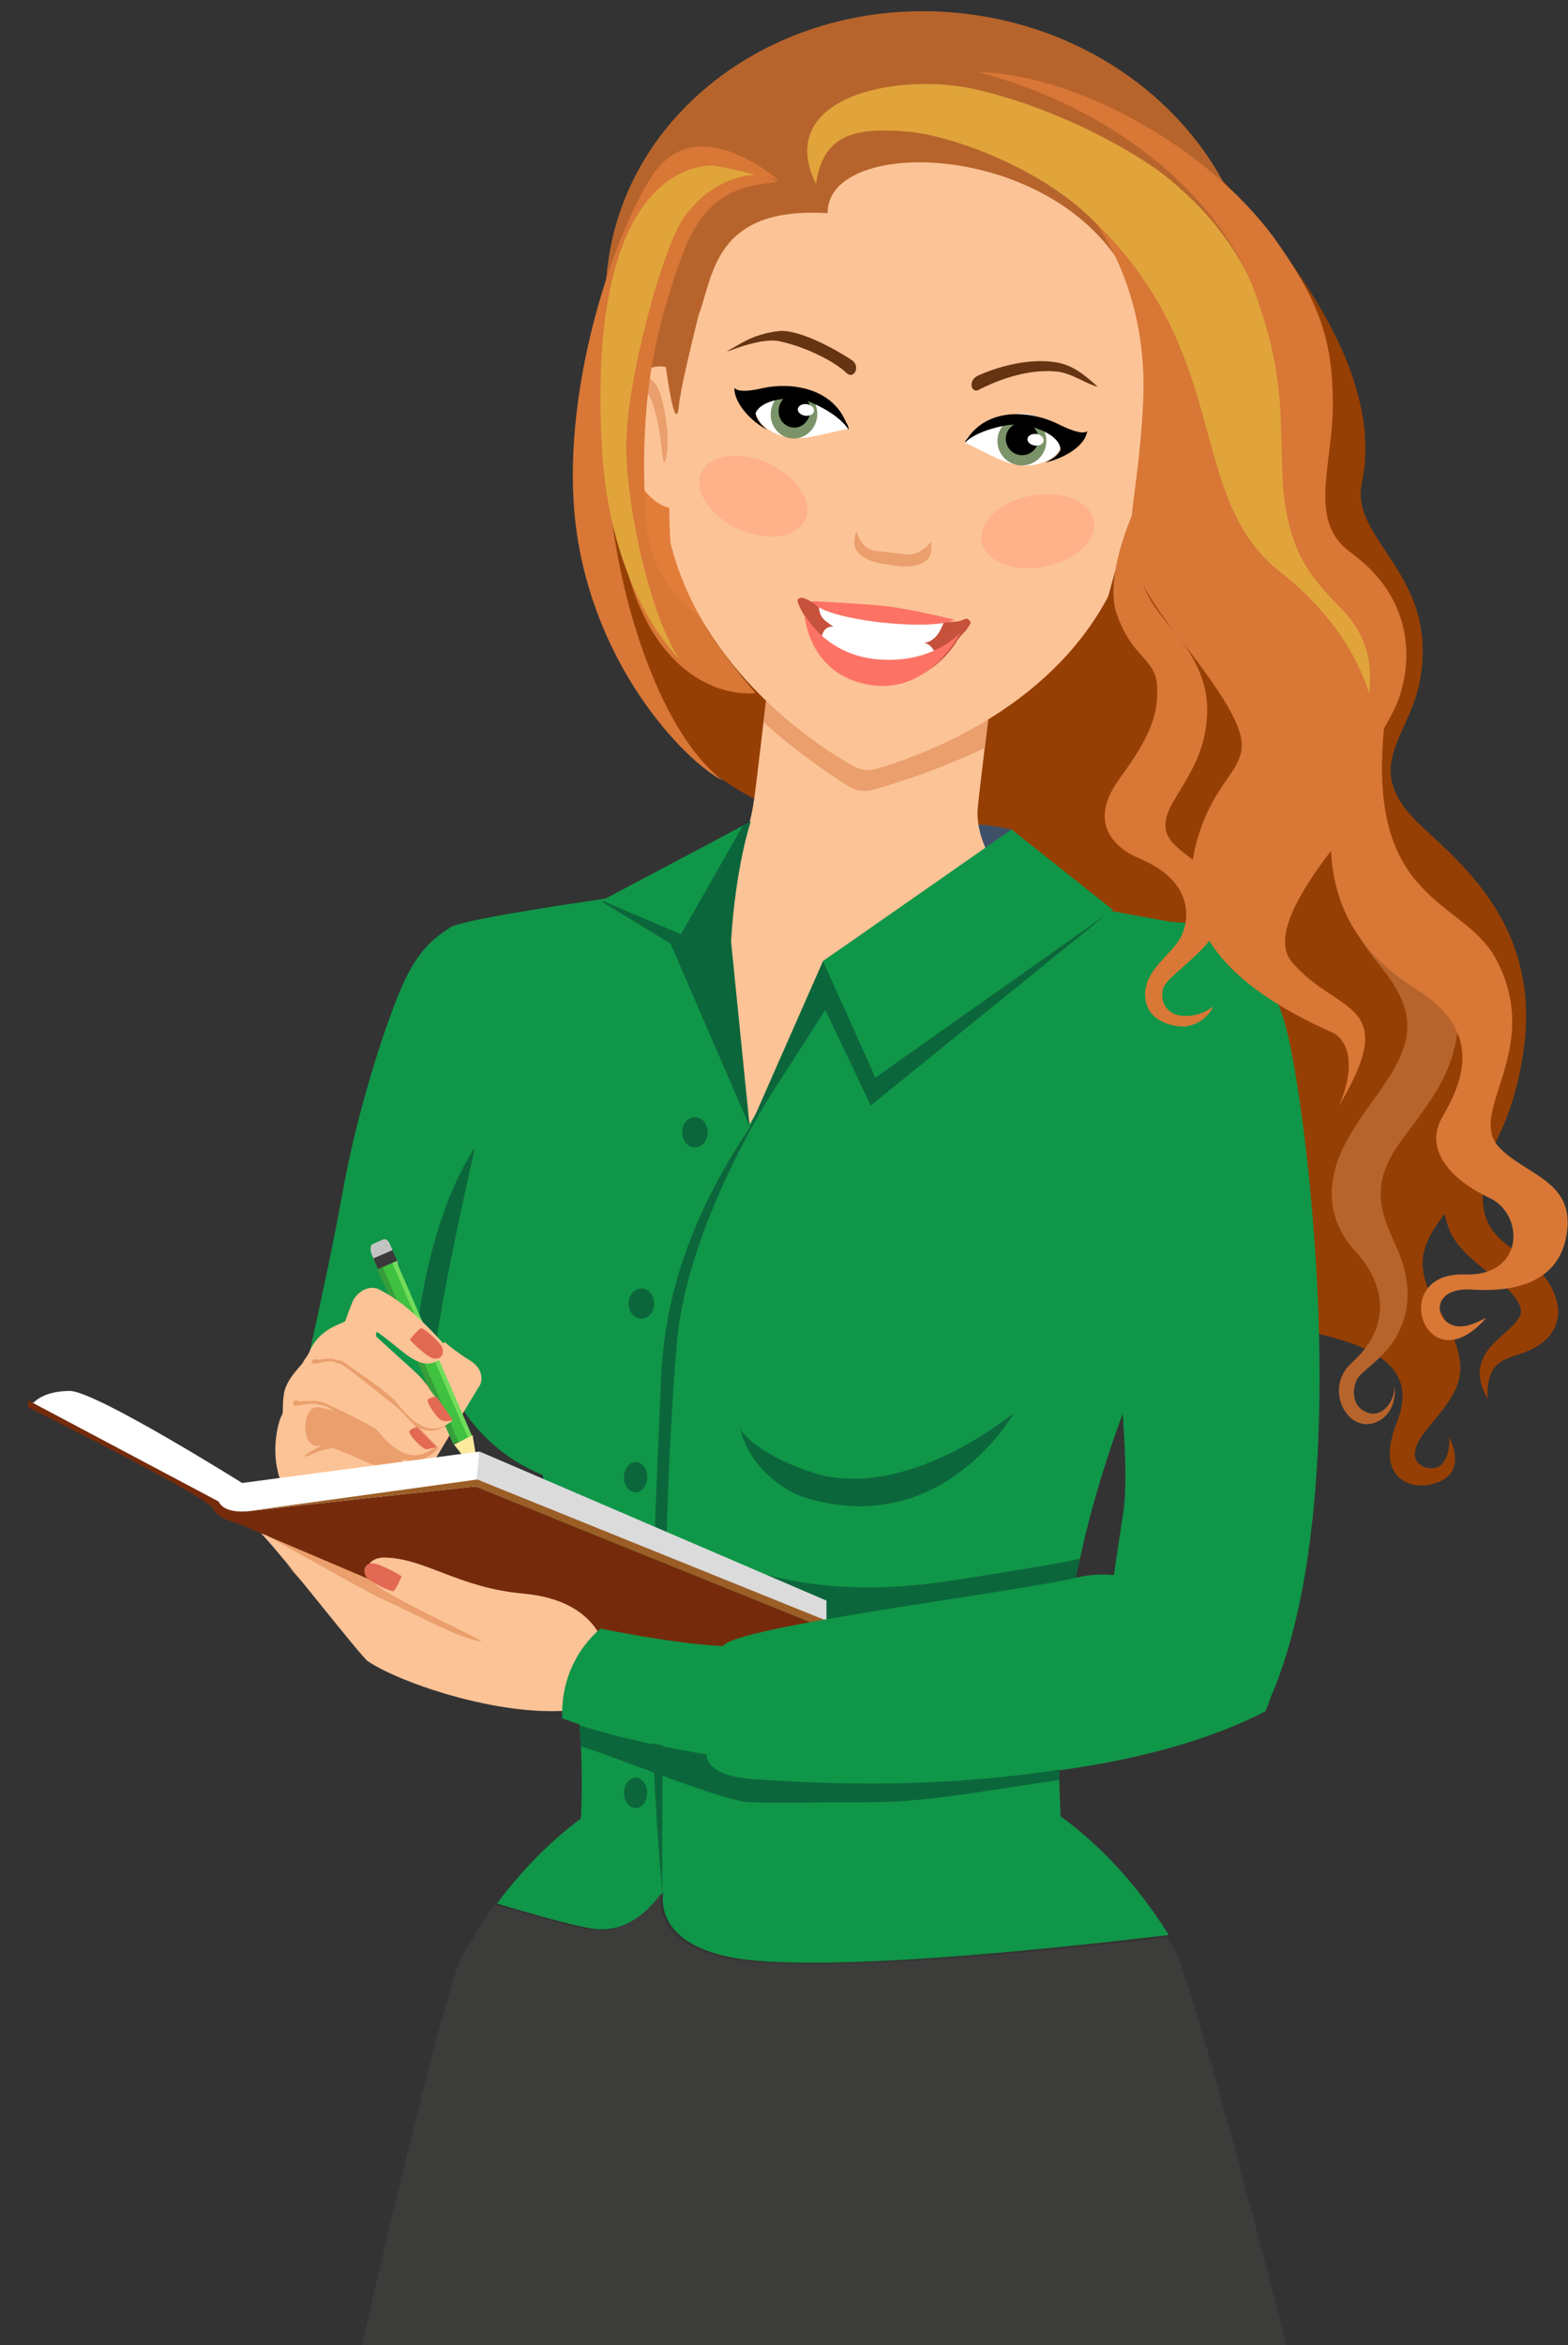 <?xml version="1.0" encoding="utf-8"?>
<!-- Generator: Adobe Illustrator 19.0.0, SVG Export Plug-In . SVG Version: 6.00 Build 0)  -->
<svg version="1.1" id="Layer_1" xmlns="http://www.w3.org/2000/svg" xmlns:xlink="http://www.w3.org/1999/xlink" x="0px" y="0px"
	 viewBox="0 0 134.7 201.3" style="enable-background:new 0 0 134.7 201.3;" xml:space="preserve">
<rect x="0" y="0" width="134.7" height="201.3" fill="#333333" stroke="none"/>
<style type="text/css">
	.st0{fill:#FCC397;}
	.st1{fill:#E26954;}
	.st2{fill:#EA9F6C;}
	.st3{fill:#963F04;}
	.st4{fill:#E27D39;}
	.st5{fill:#3E5068;}
	.st6{fill:#663412;}
	.st7{fill:#FFFFFF;}
	.st8{fill:#7B9368;}
	.st9{fill:#B7642C;}
	.st10{fill:#FFB18A;}
	.st11{fill:#C6523C;}
	.st12{fill:#FC7365;}
	.st13{fill:#109648;}
	.st14{fill:#0C663B;}
	.st15{fill:#C2C4C2;}
	.st16{fill:#369E3B;}
	.st17{fill:#72DD5B;}
	.st18{fill:#40C140;}
	.st19{fill:#FCEA9D;}
	.st20{fill:#515151;}
	.st21{fill:#3A3A3A;}
	.st22{fill:#DBDBDB;}
	.st23{fill:#752B0B;}
	.st24{fill:#9B5E26;}
	.st25{fill:#D87736;}
	.st26{fill:#E0A43B;}
	.st27{fill:#3C3C3B;}
</style>
<g id="XMLID_1_">
	<path id="XMLID_855_" class="st0" d="M34.4,124.4c0,0.5,0.2,2.2-3.6,0.5c-2.7-1.2-4.1-0.3-5-0.9c-0.8-0.6,0.4-3.7,1.7-3.5
		c1.3,0.2,3.4,1.3,4,1.7C32.2,122.5,34.4,124.4,34.4,124.4z"/>
	<path id="XMLID_854_" class="st1" d="M32.2,124.5c0,0,0.3-0.7,0.5-0.9c0.4,0.1,1.4,0.6,1.6,0.8c0.3,0.2,0.4,0.9-0.3,0.9
		C33.4,125.3,32.2,124.5,32.2,124.5z"/>
	<path id="XMLID_829_" class="st2" d="M32,140.7c0.6,0.2-0.7,0.7-2-0.6c-1.3-1.4-5.4-5.8-5.4-5.8S30.5,140.1,32,140.7z"/>
	<path id="XMLID_896_" class="st3" d="M130.1,107.3c-3.7-2.3-2.9-5.3-1.8-8.9c1-1.9,1.9-4.2,2.4-7.1c2-10.7-4-16.2-8.4-20.2
		c-5.7-5.2-1.2-7.6-0.3-12.8c1.6-9.1-6.1-11.9-5-16.9c1.9-9.1-5.7-19.9-15.1-29.1l0,0c-4.4-6-11.2-8.6-19-9.6
		c-15.4-1.9-25.1,8.8-30.8,23.9c-7.3,19.3,1.6,42.1,21.2,44.6c3.2,0.4,26.2,32.8,27.5,38.5c1.3,5.7,23.2,2.4,19.2,12.4
		c-1.8,4.5,0.8,5.6,2.5,5.4c4-0.6,2-4.1,2-4.1s0.2,3-1.9,2.6c-0.9-0.2-1.8-1.1-0.1-3.2c2.9-3.6,4.4-4.9,1-10.6
		c-2.2-3.6-1.3-5.5,0.6-8c0.1,0.4,0.2,0.8,0.3,1.1c1,3,5.5,4.7,6.2,6.9c0.7,2.1-5.5,3.2-2.8,7.9c-0.2-3.9,2.1-3.3,4-4.4
		C135.2,113.9,134.2,109.9,130.1,107.3z"/>
	<polygon id="XMLID_895_" class="st4" points="54.5,40.5 58.2,42.9 61.8,54 58.2,53.6 55.5,48.5 	"/>
	<path id="XMLID_894_" class="st5" d="M86.9,71.2c0,0-2.2-0.5-3.1-0.4c-1,0.2,0.8,2.3,0.8,2.3S86.7,72,86.9,71.2z"/>
	<path id="XMLID_893_" class="st0" d="M90.1,77.9c-4.3-1.5-6.4-5.9-6.1-8.6c0.1-1.1,1-8.5,1-8.5c-5.4,2.6-9.9,4.6-9.9,4.6
		s-4.2-2.5-9.3-5.2c0,0-0.9,7.7-1,8.3c-1.1,8.1-5.8,8.3-11.5,9.4l6.6,28.5L90.1,77.9z"/>
	<path id="XMLID_892_" class="st2" d="M66.2,57.2L65.6,62c3.1,2.8,5.9,4.6,7.3,5.5c0.6,0.4,1.4,0.5,2.1,0.3c1.7-0.5,5.4-1.6,9.6-3.6
		l0.6-4.8L66.2,57.2z"/>
	<path id="XMLID_891_" class="st0" d="M100.8,36.9c-0.6-0.3-1.3-0.3-2-0.1c1.5-6.4,2.7-12.9,1.9-14.6C96.9,14.4,89.5,9,81.4,7.8
		c0,0,0,0,0,0c0,0,0,0,0,0c-8.1-0.7-16.6,2.7-22.2,9.4c-1.2,1.4-1.6,7.9-1.7,14.4c-0.5-0.2-0.9-0.2-1.4-0.1c-2,0.4-3,3.5-2.4,6.8
		c0.6,2.8,2.1,4.9,3.8,5.3c0,1.9,0.1,3,0.1,3C60.3,57.5,70,63.9,73.2,65.7c0.6,0.4,1.4,0.5,2.1,0.3c3.4-1,14.6-4.8,19.9-14.8
		c0,0,0.3-1.1,0.8-2.9c1.8,0.3,4.1-1.4,5.5-4.1C102.9,41,102.6,37.8,100.8,36.9z"/>
	<path id="XMLID_890_" class="st6" d="M83.9,32.3c0.4-0.2,3.7-1.7,6.8-1.2c1.3,0.2,2.3,0.9,3.6,2.1c-0.9-0.2-2.3-1.2-3.5-1.3
		c-2.8-0.3-5.6,1-6.6,1.5C83.5,33.9,83.1,32.8,83.9,32.3z"/>
	<path id="XMLID_889_" class="st6" d="M73.3,31c-0.4-0.3-4-2.6-6.2-2.6c-1.1,0.1-2.3,0.4-3.5,1.1c-3.2,1.8,1.2-0.7,3.4-0.2
		c2.7,0.6,5,2,5.7,2.7C73.3,32.6,73.9,31.6,73.3,31z"/>
	<path id="XMLID_888_" class="st7" d="M72.9,36.8c-2.5,0.5-3.5,0.9-4.8,0.8c-1.9-0.2-3.3-1.4-3.2-2.6c0.1-1.2,1.8-2,3.7-1.7
		C70.5,33.5,72.7,35.9,72.9,36.8z"/>
	
		<ellipse id="XMLID_887_" transform="matrix(0.993 0.122 -0.122 0.993 4.816 -8.026)" class="st8" cx="68.2" cy="35.5" rx="2" ry="2.1"/>
	<path id="XMLID_886_" d="M69.6,35.4c-0.1,0.8-0.8,1.4-1.5,1.3c-0.8-0.1-1.3-0.8-1.2-1.6c0.1-0.8,0.8-1.4,1.5-1.3
		C69.2,33.9,69.7,34.6,69.6,35.4z"/>
	
		<ellipse id="XMLID_885_" transform="matrix(0.993 0.121 -0.121 0.993 4.777 -8.137)" class="st7" cx="69.2" cy="35.2" rx="0.7" ry="0.5"/>
	<path id="XMLID_884_" d="M72.7,36.3c-1.2-3-4.7-3.5-7.1-3c-2.1,0.5-2.4,0.1-2.5,0c-0.1,0.8,0.8,2.5,2.8,3.6c-0.5-0.4-0.9-0.9-1-1.4
		c0.4-1.2,3.2-1.7,4.9-0.9c2.5,1.1,3.1,2.3,3.1,2.3C72.9,36.6,72.8,36.4,72.7,36.3z"/>
	<path id="XMLID_883_" class="st7" d="M82.9,38c2.3,1.1,3.2,1.7,4.5,1.9c1.9,0.3,3.6-0.6,3.8-1.8c0.1-1.2-1.3-2.4-3.2-2.6
		C86.1,35.4,83.3,37.2,82.9,38z"/>
	
		<ellipse id="XMLID_882_" transform="matrix(-0.993 -0.121 0.121 -0.993 170.484 86.126)" class="st8" cx="87.9" cy="37.9" rx="2.1" ry="2.1"/>
	
		<ellipse id="XMLID_881_" transform="matrix(-0.993 -0.122 0.122 -0.993 170.403 85.722)" cx="87.8" cy="37.6" rx="1.4" ry="1.4"/>
	
		<ellipse id="XMLID_880_" transform="matrix(-0.993 -0.122 0.122 -0.993 172.74 86.045)" class="st7" cx="89" cy="37.7" rx="0.7" ry="0.5"/>
	<path id="XMLID_879_" d="M93.4,37c-0.1,0.1-0.5,0.4-2.5-0.6c-2.2-1.1-5.8-1.5-7.7,1.1c-0.1,0.2-0.3,0.3-0.3,0.5c0,0,0.8-1,3.6-1.5
		c1.9-0.3,4.6,0.8,4.6,2.1c-0.2,0.5-0.7,0.8-1.3,1.1C91.2,39.4,93.2,38.4,93.4,37z"/>
	<path id="XMLID_878_" class="st9" d="M107.8,29.6c1.7-13.8-9.4-26.5-24.7-28.4C67.7-0.7,53.9,9,52.2,22.8
		c-0.6,4.6-0.2,9.1,1.4,13.1c0.1-2.3,1.1-4.1,2.6-4.4c0.3-0.1,0.7-0.1,1,0c0.4,3,0.9,5.1,1.1,3.5c0.2-1.9,1.1-5.4,1.7-7.9
		c1.3-3.4,1.3-9.4,11.1-8.8c-0.1-8.1,28.8-5.8,27.5,14.3c0,2.5-0.1,5.5-0.3,7.2c-0.2,1.6,0.8-0.3,1.8-3c0.3,0,0.5,0.1,0.8,0.2
		c1.4,0.7,1.9,2.8,1.3,5.2C105.2,38.7,107.2,34.4,107.8,29.6z"/>
	<path id="XMLID_877_" class="st2" d="M77.9,47.6l-2.6-0.3c-0.9-0.1-1.5-0.8-1.7-1.7c-0.1,0.2-0.2,0.5-0.2,0.8
		c-0.2,1.2,1.3,1.8,2.4,2l1.4,0.2c1.1,0.1,2.7-0.1,2.8-1.3c0-0.3,0-0.6,0-0.8C79.5,47.1,78.7,47.7,77.9,47.6z"/>
	<path id="XMLID_876_" class="st2" d="M54.5,33.6c0-0.3,0.7-1.4,1.3-1.1c0.9,0.4,1.3,2.4,1.5,4.3c0.2,1.9-0.2,3.3-0.3,2.8
		c-0.2-0.8-0.2-3.1-1.1-5.4C55.2,32.7,54.4,35.7,54.5,33.6z"/>
	<path id="XMLID_875_" class="st2" d="M101.8,39.4c0.1-0.3-0.3-1.5-1-1.4c-1,0.2-1.8,2-2.5,3.8c-0.6,1.8-0.6,3.2-0.3,2.7
		c0.4-0.7,0.9-2.9,2.4-4.9C101.4,38.4,101.4,41.5,101.8,39.4z"/>
	
		<ellipse id="XMLID_874_" transform="matrix(0.91 0.414 -0.414 0.91 23.471 -22.962)" class="st10" cx="64.7" cy="42.6" rx="4.9" ry="3.1"/>
	
		<ellipse id="XMLID_873_" transform="matrix(-0.983 0.182 -0.182 -0.983 185.035 74.205)" class="st10" cx="89.1" cy="45.6" rx="4.9" ry="3.1"/>
	<path id="XMLID_872_" class="st11" d="M69.6,51.6c-0.7-0.4-0.9-0.3-1-0.2c-0.1,0.1-0.2,0.1,0.2,0.9c0.2,0.4,0.9,1.6,0.9,1.6
		s1.7,4.4,5.8,4.7c4.1,0.3,6.2-2.8,6.6-3.4c0.2-0.4,0.7-0.9,0.9-1.1c0.5-0.7,0.4-0.7,0.3-0.8c-0.2-0.3-0.3-0.2-0.8,0
		c-0.2,0.1-3.4,0.3-6.7-0.2C72.5,52.4,70.1,51.9,69.6,51.6z"/>
	<path id="XMLID_871_" class="st7" d="M79.4,55.2c1-0.2,1.4-1,1.8-2.1c-1.3,0-3.6,0-5.9-0.4c-1.8-0.3-3.7-0.6-5-1
		c0.1,1.3,0.3,1.4,1.3,2.1c-0.8-0.1-1.1,0.7-1.1,1.6c1.1,1.2,3.1,2.5,4.8,2.7c2.6,0.2,4.2-0.3,5.2-1.4
		C80.4,56.1,80.1,55.3,79.4,55.2z"/>
	<path id="XMLID_870_" class="st12" d="M69.8,51.6c0,0,0.1,1.1,5.6,1.8c5.4,0.6,6.6-0.2,6.6-0.2s-4-1-6.2-1.2
		C73.7,51.8,69.8,51.6,69.8,51.6z"/>
	<path id="XMLID_869_" class="st13" d="M92.2,136.6c0.1-0.4,0.1-0.7,0.2-1.1c0.1-0.6,0.2-1.2,0.4-1.8c1.7-8,5.4-18,9.6-25.5
		c0.3-0.4,3.5-28.7,0.2-28.7l-9.9-1.8c-0.1,0-0.1,0.1-0.2,0.1l-4.8-1.1c-6.5,1.6-12.6,1.8-15.6,7c-1.1,1.9-7.7,12.8-7.7,12.8
		S60.3,77,57.9,76.3c0,0-17.8,2.4-19.2,3.3c-1.4,0.9-2.7,1.9-4,4.7c-1.3,2.8-3.9,10.4-5.3,18.2c-1.4,7.8-4.2,19.7-4.2,19.7l12,2.7
		l1.3-6.3c1.5,3.6,4.4,6.5,8.1,8c0.9,3.2,1.6,6.5,2.1,10c0.2,1.2,0.3,2.3,0.4,3.5c0.1,0.9,0.2,1.8,0.3,2.7c0.2,1.8,0.3,3.5,0.4,5.3
		c0,0.6,0.1,1.2,0.1,1.8c0.1,2.1,0.1,4.2,0,6.2c-2.8,2.1-5.2,4.6-7.2,7.3c3,0.9,7.2,2.1,8.6,2.2c3.4,0.3,5.7-3.2,5.7-3.2
		s-1.3,5.1,7.9,5.9c9.3,0.8,27.9-1.3,35.5-2.2c-2.5-4-5.6-7.5-9.3-10.2c0-0.7-0.1-2.3-0.1-3.1c0-0.6,0-0.3,0-0.9
		C91,147.1,91.4,141.9,92.2,136.6z"/>
	<path id="XMLID_868_" class="st12" d="M69.1,52.7c0,0,0.3,5.3,5.7,6.1c5.1,0.8,7.7-4.5,7.7-4.5s-2.3,2.7-7.1,2.3
		C70.8,56.2,69.1,52.7,69.1,52.7z"/>
	<path id="XMLID_867_" class="st14" d="M40.8,98.5c0,0-3,13.2-3.4,17.4c-0.1,1.2-1.6-1.3-1.6-1.3S36.6,104.9,40.8,98.5z"/>
	<path id="XMLID_866_" class="st14" d="M71.4,126.8c-2.3-0.4-6.4-2.1-7.8-4.1c0.8,3.2,3.6,5.2,5.4,5.8c11.9,3.8,18.1-7.2,18.1-7.2
		C83.6,124,77.4,127.7,71.4,126.8z"/>
	<path id="XMLID_865_" class="st14" d="M66.2,94c0,0-7.5,11.7-8.1,21.9c-1.4,16.1-1.2,46.6-1.2,46.6s-0.9-9.8-0.9-17.2
		c-0.1-5.9,0.3-16,0.8-27.2c0.4-8.2,3.4-15,7.6-21.3C64.8,95.7,66.2,94,66.2,94z"/>
	<path id="XMLID_864_" class="st14" d="M62.2,141.4c1-1.6,24.4-4.5,30.2-5.8c0.1-0.6,0.2-1.2,0.4-1.8c-0.2,0-0.4,0.1-0.5,0.1
		c-1.8,0.4-6.2,1.1-10.7,1.8c-13.6,2.1-19-2.4-20.8-1.4C56.7,133.9,57.9,141.1,62.2,141.4z"/>
	<polygon id="XMLID_863_" class="st14" points="64.4,96.8 70.7,82.5 86.8,71.5 94.8,78.7 74.8,94.9 70.9,86.7 	"/>
	<polygon id="XMLID_862_" class="st13" points="86.9,71.2 95.6,78.1 75.2,92.5 70.7,82.5 	"/>
	<path id="XMLID_861_" class="st14" d="M64.5,70.5c0,0-1.3,3.8-1.7,10.3l1.6,15.9L57.6,81l-5.9-3.6L64.5,70.5z"/>
	<polygon id="XMLID_859_" class="st13" points="63.8,70.9 51.7,77.3 58.5,80.2 	"/>
	<polygon id="XMLID_858_" class="st2" points="22.9,131.8 23,131.4 44.8,140.8 40.9,142.1 27,135.3 	"/>
	<path id="XMLID_857_" class="st0" d="M40.4,116.8c-1.3-0.8-2.2-1.6-2.2-1.6s-1.6,1.2-0.4,3.2c-0.3,0.4-0.7,1-1.2,1.8
		c-1,1.6-5.4-6.6-5.4-6.6l-1.5-0.2c-0.5,0.3-2.3,0.7-3.1,2.6c-0.1,0.3-0.4,0.6-0.6,1c-0.2,0.3-1.4,1.4-1.6,2.6
		c-0.2,1.2,0,1.6-0.2,1.9c-0.2,0.3-1,2.8-0.2,5.3c0.3,2,5,5,8.9,2c1-0.1,2.3,0,3.8-2.4c0,0,4.4-7.3,4.4-7.3
		C41.4,118.8,41.7,117.6,40.4,116.8z"/>
	<path id="XMLID_856_" class="st2" d="M34.7,124.8c0,0-2.6-1.9-3.3-2.3c-0.6-0.4-2.7-1.5-4-1.7c-1.3-0.2-1.5,2.5-0.7,3.1
		c0.4,0.3,0.4,0.2,0.9,0.2c-1,0.5-1.9,1.1-1.3,0.9c0.8-0.2,0.9-0.5,2.3-0.7c0.5,0.2,1.1,0.4,2,0.8C34.4,127,34.7,125.3,34.7,124.8z"
		/>
	<path id="XMLID_853_" class="st2" d="M34.4,120.9c0,0-5.2-0.7-6.9-0.6c-0.9-0.1-1.8,0-1.8,0c-0.3-0.2-0.6,0-0.5,0.2
		c0,0.2,0,0.2,0.7,0.1c0.7-0.1,1-0.2,1.6,0c0.1,0,0.3,0.1,0.5,0.1c1.3,0.9,3.8,2.2,4.2,2.4c0.3,0.2,2.5,4.2,5.5,1.2L34.4,120.9z"/>
	<path id="XMLID_852_" class="st2" d="M36,118.1c-0.6-0.6-5.8-1.6-7.2-1.4c-0.3-0.1-0.7-0.1-1.2,0c-0.3,0.1-0.7-0.2-0.8,0.2
		c-0.1,0.3,0.8,0.1,0.9,0c0.2,0,0.7-0.1,1,0c0.5,0.1,3.5,2.4,4.8,3.5c0.6,0.6,2.9,4.1,5.5,1.4C39.1,121.8,36.6,118.7,36,118.1z"/>
	<g id="XMLID_844_">
		<path id="XMLID_851_" class="st15" d="M31.9,107.6c-0.1-0.3-0.1-0.7,0.1-0.8l0.9-0.4c0.2-0.1,0.5,0.1,0.6,0.4l0.6,1.4
			c0.1,0.3,0.1,0.7-0.1,0.8l-0.9,0.4c-0.2,0.1-0.5-0.1-0.6-0.4L31.9,107.6z"/>
		
			<rect id="XMLID_850_" x="27.3" y="115.4" transform="matrix(-0.398 -0.917 0.917 -0.398 -56.022 194.939)" class="st16" width="17.3" height="0.9"/>
		
			<rect id="XMLID_849_" x="28.1" y="115" transform="matrix(-0.398 -0.917 0.917 -0.398 -54.529 195.193)" class="st17" width="17.3" height="0.9"/>
		
			<rect id="XMLID_848_" x="27.7" y="115.2" transform="matrix(-0.398 -0.917 0.917 -0.398 -55.225 195.037)" class="st18" width="17.3" height="0.9"/>
		<polygon id="XMLID_847_" class="st19" points="40.6,123.2 39,124 41.2,126.8 		"/>
		<polygon id="XMLID_846_" class="st20" points="40.4,125.9 41.2,126.8 41,125.6 		"/>
		
			<rect id="XMLID_845_" x="32.2" y="107.6" transform="matrix(-0.918 0.397 -0.397 -0.918 106.397 194.219)" class="st21" width="1.8" height="1"/>
	</g>
	<path id="XMLID_842_" class="st0" d="M35.9,118c-0.6-0.6-3-2.7-3.6-3.3c0-0.1,0-0.5,0.2-0.3c0.7,0.5,1.9,1.5,2.3,1.8
		c1.8,1.4,2.8,0.9,3.8-0.3c-3.6-4.1-5.3-4.8-6-5.2c-0.7-0.4-1.8,0-2.3,1c-0.4,1-0.8,2.1-0.8,2.2c0,0.1,0.5,0,1.2,0.1
		c-0.2,0-0.4,0.2-0.7,0.4c-0.7,0.7-1.4,1.7-1.3,2.2c0,0.2,0.5,0.1,0.8,0.3c0.8,0.6,3,2,4.3,3.2c0.6,0.6,2.7,4,5.1,1.8
		C38.8,121.9,36.5,118.6,35.9,118z"/>
	<path id="XMLID_841_" class="st0" d="M37.4,124.2l-3.2-3.3c0,0-4.2-3.4-4.6-3.6c-0.3-0.2-0.6-0.6-1.4,0.3c-0.6,0.7-1.8,1.7-1.3,2.4
		c0.1,0.2,0.6,0.3,0.9,0.4c1.4,0.6,4.1,2,4.4,2.2C32.6,122.8,34.7,126.4,37.4,124.2z"/>
	<path id="XMLID_840_" class="st1" d="M35.2,115c0,0,0.6-0.8,1-1c0.5,0.2,1.5,1.2,1.7,1.5c0.3,0.4,0.2,1.3-0.7,1.1
		C36.5,116.4,35.2,115,35.2,115z"/>
	<path id="XMLID_839_" class="st1" d="M38.9,121.9l-1.4-2c0,0-0.4,0-0.7,0.2c-0.3,0.2,0.8,1.7,1.1,1.8
		C38.2,122.1,38.9,121.9,38.9,121.9z"/>
	<path id="XMLID_838_" class="st1" d="M37.5,124.2l-1.7-1.7c0,0-0.4,0.1-0.6,0.3c-0.3,0.2,1.1,1.6,1.4,1.6
		C36.9,124.4,37.5,124.2,37.5,124.2z"/>
	<path id="XMLID_837_" class="st7" d="M2.9,120.4c0,0,0.8-1,3.1-1c2.2,0,14.8,7.9,14.8,7.9l20.4-2.7l-0.4,5l-19.4,0.8l-1.9-0.4
		l-1-0.4l-0.2-0.6l-15.6-8.4V120.4z"/>
	<polygon id="XMLID_836_" class="st22" points="41.2,124.6 71,137.4 71,139.3 40.9,127.4 	"/>
	<path id="XMLID_835_" class="st23" d="M2.4,120.2l16.4,8.7c0,0,0.3,1.1,2.8,0.8c2.5-0.3,19.2-2.1,19.2-2.1l30.4,12.3l-20.1,3.9
		l-30.6-13c0,0-1.8-0.4-2.2-1.3c-0.4-1-15.9-8.7-15.9-8.7V120.2z"/>
	<polygon id="XMLID_834_" class="st24" points="71.2,139.2 71.2,139.9 40.8,127.6 21.4,129.7 41,127 	"/>
	<path id="XMLID_833_" class="st0" d="M22.9,131.8c0,0,8.7,4.9,9.8,5.4c2.7,1.2,6.8,3.5,8.6,3.7c0.8,0.1-8.3-3.9-9.4-5.2
		c-0.6-0.7-0.5-1.9,1-2c3.6,0,6.4,2.6,12.1,3.1c6.5,0.6,7,4.9,7,4.9s3.2,4.2-2,5c-6.3,1-15.6-2.2-18.4-4.1c-0.6-0.4-7.5-9.3-9.2-11
		C22.5,131.7,22.7,131.7,22.9,131.8z"/>
	<path id="XMLID_832_" class="st1" d="M34.5,135.3c0,0-0.4,1-0.7,1.3c-0.6-0.1-1.9-0.8-2.2-1.1c-0.4-0.3-0.5-1.3,0.4-1.3
		C32.7,134.2,34.5,135.3,34.5,135.3z"/>
	<path id="XMLID_831_" class="st13" d="M110.5,88.3c-1.9-7-5.8-9.6-11.5-9.1c-10.6,1-8.8,16.9-8.3,19.2c0.9,4.3,2.1,8.5,4.4,11
		c1.3,9,1.9,17.2,1.4,20.4c-0.3,2-0.6,3.9-0.8,5.4c-1.2-0.1-2.3,0-3.1,0.2c-5.4,1.3-29.4,4.2-30.5,5.9c-4.3-0.2-10.5-1.5-10.5-1.5
		s-3.5,2.6-3.3,7.7c4.6,1.8,12.3,3,12.3,3s-0.2,1.7,3.8,2.1c4,0.3,29.2,2.1,44.3-5.7c0.2-0.4,0.3-0.8,0.5-1.3
		C116.6,128.4,112.2,94.7,110.5,88.3z"/>
	<path id="XMLID_830_" class="st14" d="M75,153.1c-5.2,0-9.1-0.3-10.5-0.4c-4-0.3-3.8-2.1-3.8-2.1s-6.3-1-10.9-2.5
		c0,0.6,0.1,1.2,0.1,1.8c3.5,1.1,12.2,4.7,14.4,4.8c1.9,0.1,5.8,0,10.7,0c4.7,0,10.3-1.1,16-1.9c0-0.6,0-0.3,0-0.9
		C85.3,152.8,79.6,153.1,75,153.1z"/>
	<ellipse id="XMLID_828_" class="st14" cx="59.7" cy="97.2" rx="1.1" ry="1.3"/>
	<ellipse id="XMLID_827_" class="st14" cx="55.1" cy="111.9" rx="1.1" ry="1.3"/>
	<ellipse id="XMLID_826_" class="st14" cx="54.6" cy="126.8" rx="1" ry="1.3"/>
	<ellipse id="XMLID_825_" class="st14" cx="54.6" cy="153.9" rx="1" ry="1.3"/>
	<path id="XMLID_824_" class="st25" d="M66.9,15.5c-2.9-0.9-7.9-1.9-10.4,4.1c-2.5,6-4.6,11.8-4.2,21.8c0.4,8.6,4.1,21.3,9.8,25.6
		c-2.6-1.2-10.6-8.8-12.5-20.9c-1.9-12.3,3.6-27.2,6.7-31.4C60.2,9.5,66.9,15.5,66.9,15.5z"/>
	<path id="XMLID_823_" class="st25" d="M60.1,52.9c-2.8-1.9-4.4-5-4.6-8.1c-0.7-10.7,0.9-16.7,3-22.6c2.1-6,5.5-6.2,8.3-6.6
		c0,0-5.1-2.9-8.4,2.3c-2.7,4.2-6.9,18.2-5,28.9c2,10.8,8.2,13,11.5,12.7C63.3,57.6,61.5,55.4,60.1,52.9z"/>
	<path id="XMLID_822_" class="st9" d="M116.8,80.2c0.4,1.8,4,4.2,4.1,7.8c0,3.6-3.3,6.3-5.3,10.1c-1.9,3.6-1.5,6.8,0.9,9.4
		c2.4,2.6,3.2,6.3-0.4,9.5c-2.5,2.3-0.2,6.3,2.3,5c1.4-0.7,1.5-2.4,1.4-2.9c-0.1,1.5-1.2,2.5-2.2,2.2c-1.7-0.5-1.4-2.4-0.9-3.1
		c0.5-0.6,1.9-1.5,2.9-2.9c1.7-2.5,1.7-5.4,0.3-8.4c-1.4-3-2.2-5.4,0.5-9c2.6-3.6,4.4-5.5,4.9-10c0.2-2.5-1.3-3.9-4.9-6.2
		c-2.7-1.8-3-4.1-2.6-4.9C117.2,77.2,116.4,78.6,116.8,80.2z"/>
	<path id="XMLID_821_" class="st26" d="M64.9,15c-1.8,0.1-4.2,1-6.1,3.6c-1.9,2.6-5,14.2-5,19.6c0,5.4,2.1,14.8,4.6,18.4
		c-2.5-2.5-6.2-8.6-6.7-18.3c-1.3-24,8.5-24,9.3-24.1C61.8,14.2,64.9,15,64.9,15z"/>
	<path id="XMLID_820_" class="st25" d="M114.7,68.5c-0.3,2.1-2.2,10.7,6.8,16.3c6,3.7,4.2,8,2.4,11.1c-1.8,3.1,1.4,5.7,4,6.9
		c3.1,1.4,3.1,6.8-2.1,6.6c-6.7-0.2-3.3,9.7,1.9,3.7c-1.1,0.6-2.5,1.2-3.5,0.3c-1-0.9-0.7-2.9,2.3-2.7c3,0.2,7.1-0.3,8-4.3
		c1.1-5-3.3-5.4-5.7-7.9c-2.9-3,3.9-8.4-0.3-16.2c-2.8-5.2-11.1-4.7-9.6-19.8C120.4,47.5,114.7,68.5,114.7,68.5z"/>
	<path id="XMLID_819_" class="st26" d="M70.1,15.8c0.6-4.2,3.2-4.9,7.9-4.5c4.7,0.4,16.9,5,19.3,13c2.3,7.9,6.8,17,9.6,21.8
		c2.8,4.8,7,7.7,8.3,12.8c1.3,5.1-0.6,8.3-0.4,9.6c0.1,1.3,4.4-6.4,4.2-9.6c-0.2-3.3-2.5-5.3-5.3-10.4c-2.8-5-1.7-3-3.3-14.4
		c-1.6-11.4-7.1-16.3-9.8-18.6c-2.7-2.3-9.8-6.3-17.1-7.9C76.6,6.2,66.5,8.5,70.1,15.8z"/>
	<path id="XMLID_818_" class="st25" d="M94,19c12.1,11.7,7.7,23.7,16.1,30.2c7.5,5.9,11.1,15.2,5.2,22.6c-2.6,3.3-6.4,8.4-4.3,10.8
		c3.9,4.6,9.6,3.2,3.8,12.7c0.4-0.5,2.3-5-0.2-6.6c-7.9-3.5-14.2-8.5-11.7-16.8c2.5-8.3,7.9-5-1.8-17.4c-6.1-7.8-3.5-8-2.9-19.9
		C98.7,24.7,94,19,94,19z"/>
	<path id="XMLID_817_" class="st25" d="M98.3,42.7c0.5-2.2-3.7,6-2.4,9.9c1.3,3.9,3.4,3.9,3.5,6.3c0.1,2.4-0.5,4.2-3.2,7.9
		c-2.7,3.7-0.5,5.5,0.4,6.2c0.9,0.7,3,1.1,4.4,2.9c1.4,1.8,1,4,0,5.2c-1,1.3-2.9,2.6-2.6,4.7c0.3,2.1,2.8,2.4,3.5,2.3
		c1.4-0.2,2.2-1.3,2.3-1.7c0,0-1,0.9-2.6,0.8c-1.7-0.1-2.1-1.8-1.5-2.7c0.6-0.9,3.6-3,4.1-4.3c1.1-2.8-0.3-5.3-2-6.6
		c-1.7-1.3-2.9-2.2-1.4-4.8c1.5-2.5,2.8-4.4,2.9-7.6c0.1-3.2-1.6-5.6-3.5-7.8C98.4,51.1,96.9,49.3,98.3,42.7z"/>
	<path id="XMLID_816_" class="st25" d="M84.1,6.2c11.3,3,20.5,10.3,23.7,18.9c2.7,7.4,2.1,10.9,2.4,16.4c0.4,5.5,2.2,7.9,4.8,10.5
		c2.6,2.6,3.8,5.8,1.4,11.9c-2.4,6.2,2.2-0.3,3.6-3.5c1.3-3.2,1.7-8.9-4-13c-3.7-2.7-1.5-7.4-1.5-12.7c0-5.3-1.1-8.6-4.5-13.5
		C104.6,13.2,92.9,6.4,84.1,6.2z"/>
	<path id="XMLID_3_" class="st27" d="M110.5,201.3c-3.8-15-8.4-31.7-9.5-33.7c-0.2-0.4-0.5-0.9-0.8-1.3c-7.6,0.9-26.3,2.9-35.5,2.1
		c-9.2-0.8-7.9-5.9-7.9-5.9s-2.2,3.5-5.7,3.2c-1.4-0.1-5.6-1.3-8.6-2.2c-1,1.4-1.9,2.9-2.8,4.4c-1.1,2-5.2,18.4-8.6,33.4H110.5z"/>
</g>
</svg>

